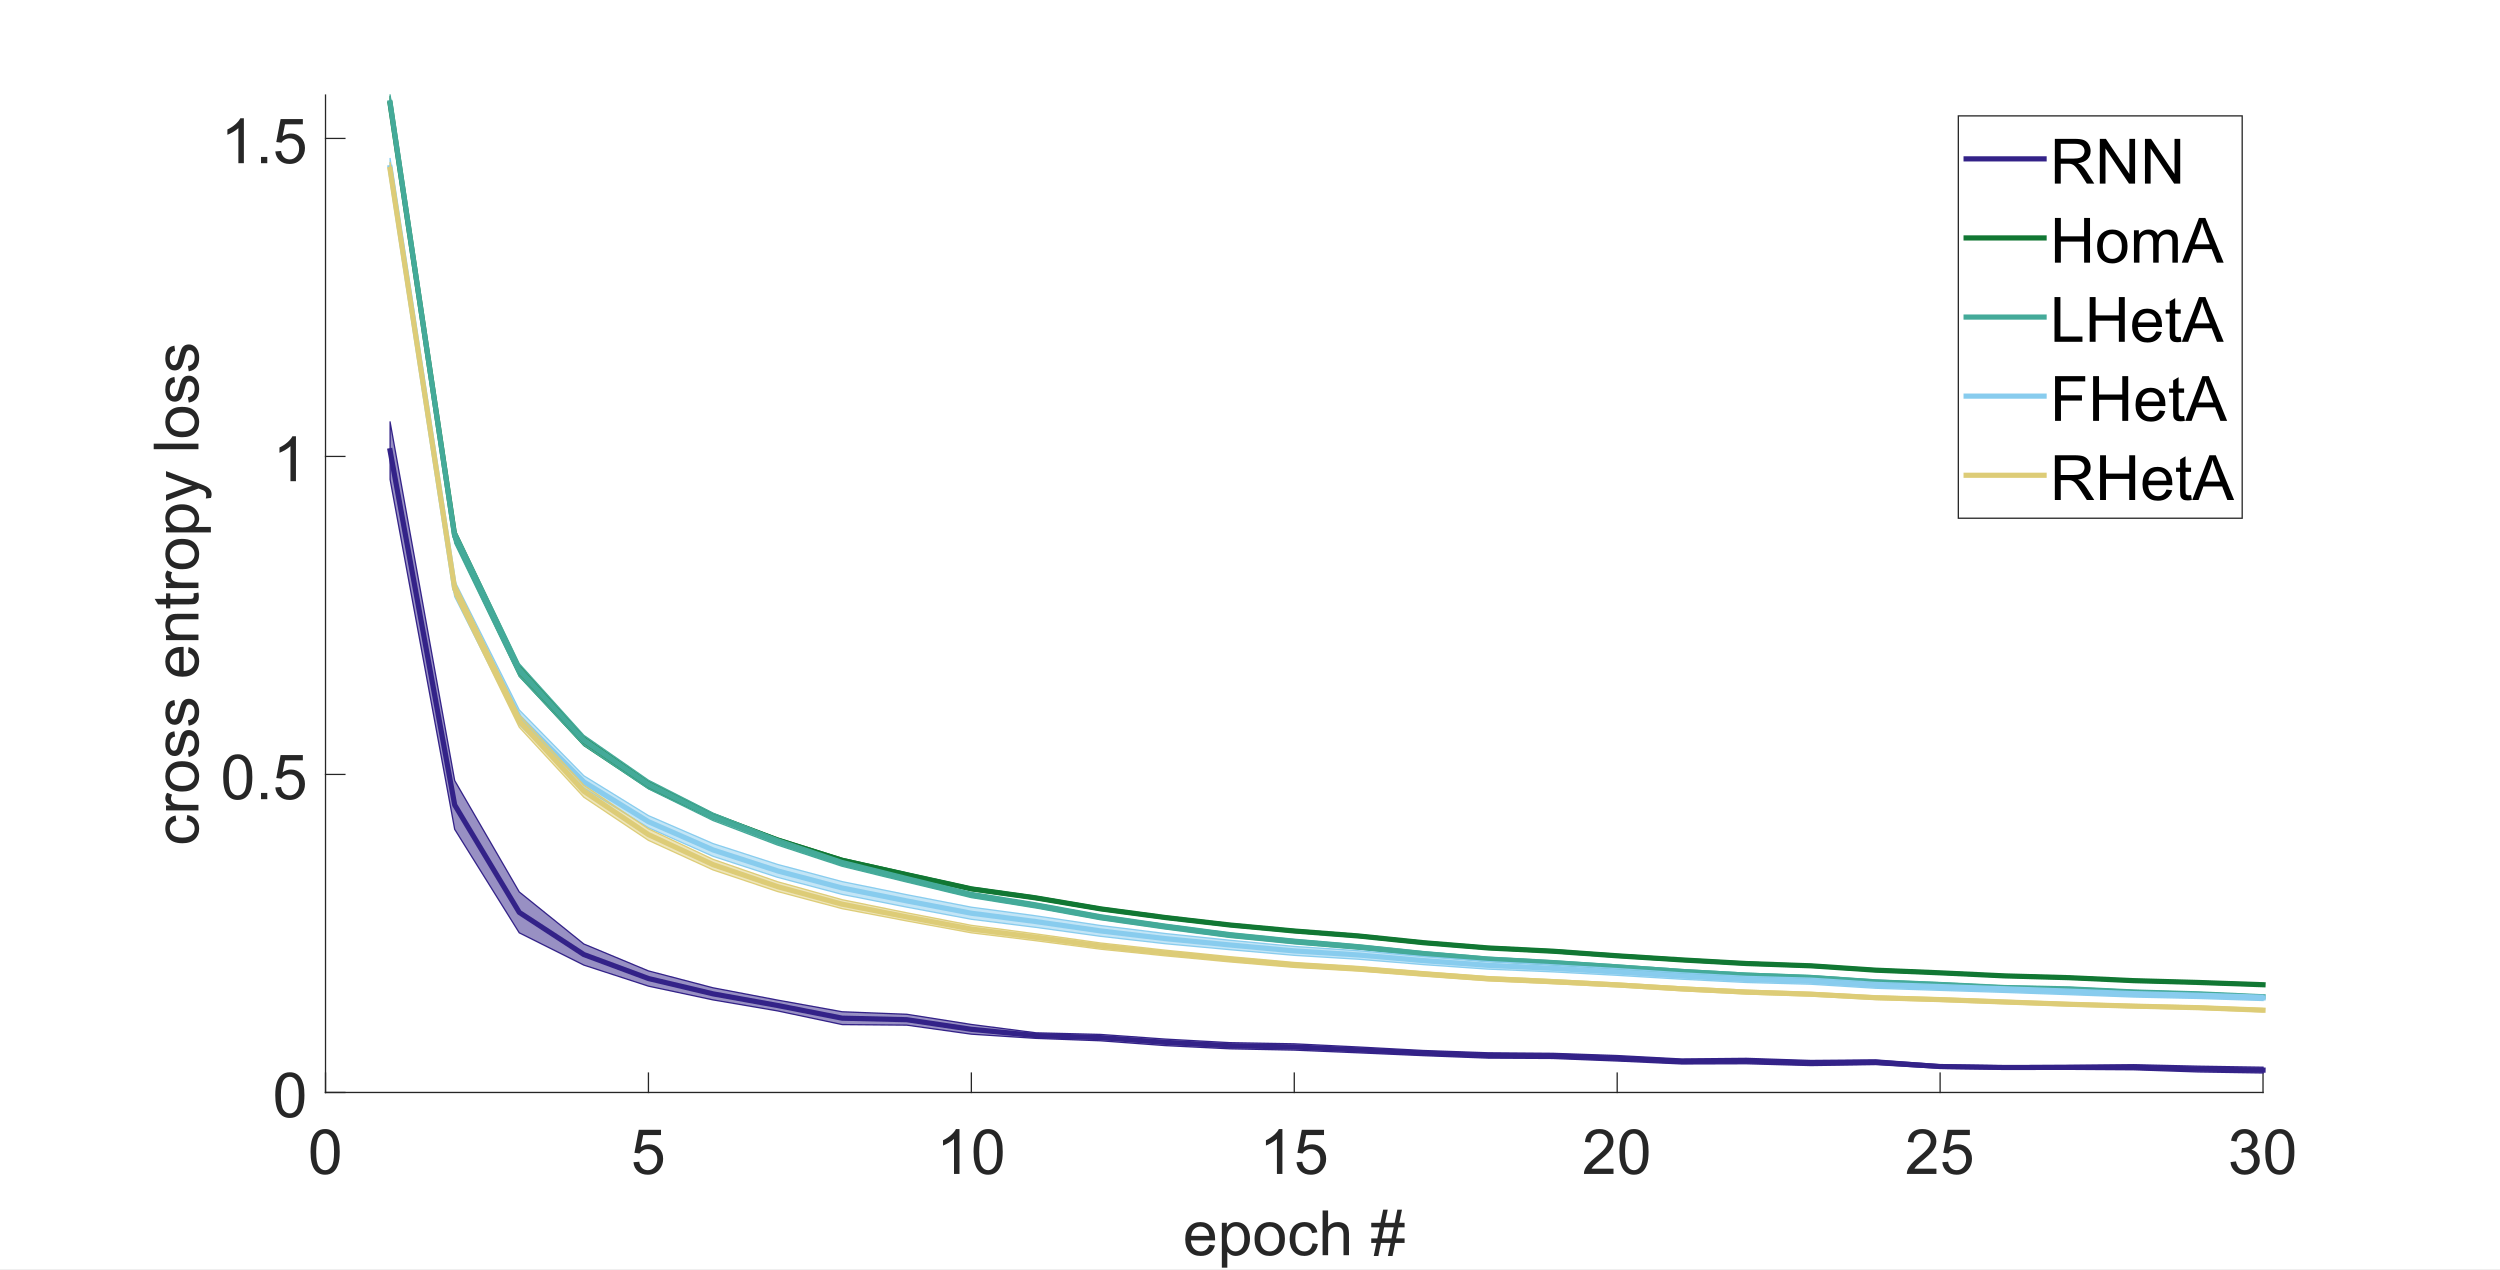 <?xml version="1.0"?>
<!DOCTYPE svg PUBLIC '-//W3C//DTD SVG 1.0//EN'
          'http://www.w3.org/TR/2001/REC-SVG-20010904/DTD/svg10.dtd'>
<svg xmlns:xlink="http://www.w3.org/1999/xlink" style="fill-opacity:1; color-rendering:auto; color-interpolation:auto; text-rendering:auto; stroke:black; stroke-linecap:square; stroke-miterlimit:10; shape-rendering:auto; stroke-opacity:1; fill:black; stroke-dasharray:none; font-weight:normal; stroke-width:1; font-family:'Dialog'; font-style:normal; stroke-linejoin:miter; font-size:12px; stroke-dashoffset:0; image-rendering:auto;" width="1920" height="975" xmlns="http://www.w3.org/2000/svg"
><rect width="100%" height="100%" fill="#808080" stroke="none"/><!--Generated by the Batik Graphics2D SVG Generator--><defs id="genericDefs"
  /><g
  ><defs id="defs1"
    ><clipPath clipPathUnits="userSpaceOnUse" id="clipPath1"
      ><path d="M0 0 L1920 0 L1920 975 L0 975 L0 0 Z"
      /></clipPath
    ></defs
    ><g style="fill:white; stroke:white;"
    ><rect x="0" y="0" width="1920" style="clip-path:url(#clipPath1); stroke:none;" height="975"
    /></g
    ><g style="fill:white; text-rendering:optimizeSpeed; color-rendering:optimizeSpeed; image-rendering:optimizeSpeed; shape-rendering:crispEdges; stroke:white; color-interpolation:sRGB;"
    ><rect x="0" width="1920" height="975" y="0" style="stroke:none;"
      /><path style="stroke:none;" d="M250 839 L1738 839 L1738 73 L250 73 Z"
    /></g
    ><g style="fill:rgb(38,38,38); text-rendering:geometricPrecision; color-rendering:optimizeQuality; image-rendering:optimizeQuality; stroke-linejoin:round; stroke:rgb(38,38,38); color-interpolation:linearRGB;"
    ><line y2="839" style="fill:none;" x1="250" x2="1738" y1="839"
      /><line y2="824.12" style="fill:none;" x1="250" x2="250" y1="839"
      /><line y2="824.12" style="fill:none;" x1="498" x2="498" y1="839"
      /><line y2="824.12" style="fill:none;" x1="746" x2="746" y1="839"
      /><line y2="824.12" style="fill:none;" x1="994" x2="994" y1="839"
      /><line y2="824.12" style="fill:none;" x1="1242" x2="1242" y1="839"
      /><line y2="824.12" style="fill:none;" x1="1490" x2="1490" y1="839"
      /><line y2="824.12" style="fill:none;" x1="1738" x2="1738" y1="839"
    /></g
    ><g transform="translate(250,852.6)" style="font-size:48px; fill:rgb(38,38,38); text-rendering:geometricPrecision; image-rendering:optimizeQuality; color-rendering:optimizeQuality; font-family:'SansSerif'; stroke:rgb(38,38,38); color-interpolation:linearRGB;"
    ><path style="stroke:none;" d="M-11.5 32.047 Q-11.5 25.953 -10.25 22.242 Q-9 18.531 -6.523 16.516 Q-4.047 14.5 -0.297 14.5 Q2.469 14.5 4.555 15.609 Q6.641 16.719 8 18.82 Q9.359 20.922 10.133 23.93 Q10.906 26.938 10.906 32.047 Q10.906 38.094 9.664 41.812 Q8.422 45.531 5.945 47.562 Q3.469 49.594 -0.297 49.594 Q-5.266 49.594 -8.109 46.016 Q-11.5 41.734 -11.5 32.047 ZM-7.172 32.047 Q-7.172 40.516 -5.188 43.312 Q-3.203 46.109 -0.297 46.109 Q2.609 46.109 4.586 43.297 Q6.562 40.484 6.562 32.047 Q6.562 23.562 4.586 20.773 Q2.609 17.984 -0.344 17.984 Q-3.25 17.984 -4.984 20.453 Q-7.172 23.594 -7.172 32.047 Z"
    /></g
    ><g transform="translate(498,852.6)" style="font-size:48px; fill:rgb(38,38,38); text-rendering:geometricPrecision; image-rendering:optimizeQuality; color-rendering:optimizeQuality; font-family:'SansSerif'; stroke:rgb(38,38,38); color-interpolation:linearRGB;"
    ><path style="stroke:none;" d="M-11.5 40 L-7.078 39.625 Q-6.578 42.859 -4.789 44.484 Q-3 46.109 -0.469 46.109 Q2.578 46.109 4.688 43.812 Q6.797 41.516 6.797 37.719 Q6.797 34.109 4.773 32.023 Q2.75 29.938 -0.531 29.938 Q-2.578 29.938 -4.219 30.867 Q-5.859 31.797 -6.797 33.266 L-10.75 32.75 L-7.422 15.109 L9.656 15.109 L9.656 19.141 L-4.047 19.141 L-5.906 28.375 Q-2.812 26.219 0.594 26.219 Q5.094 26.219 8.188 29.336 Q11.281 32.453 11.281 37.344 Q11.281 42.016 8.562 45.406 Q5.25 49.594 -0.469 49.594 Q-5.156 49.594 -8.117 46.961 Q-11.078 44.328 -11.5 40 Z"
    /></g
    ><g transform="translate(746,852.6)" style="font-size:48px; fill:rgb(38,38,38); text-rendering:geometricPrecision; image-rendering:optimizeQuality; color-rendering:optimizeQuality; font-family:'SansSerif'; stroke:rgb(38,38,38); color-interpolation:linearRGB;"
    ><path style="stroke:none;" d="M-9.109 49 L-13.328 49 L-13.328 22.109 Q-14.859 23.562 -17.328 25.016 Q-19.797 26.469 -21.766 27.203 L-21.766 23.125 Q-18.234 21.453 -15.586 19.086 Q-12.938 16.719 -11.828 14.5 L-9.109 14.5 L-9.109 49 ZM1.695 32.047 Q1.695 25.953 2.945 22.242 Q4.195 18.531 6.672 16.516 Q9.148 14.5 12.898 14.5 Q15.664 14.5 17.75 15.609 Q19.836 16.719 21.195 18.82 Q22.555 20.922 23.328 23.93 Q24.102 26.938 24.102 32.047 Q24.102 38.094 22.859 41.812 Q21.617 45.531 19.141 47.562 Q16.664 49.594 12.898 49.594 Q7.93 49.594 5.086 46.016 Q1.695 41.734 1.695 32.047 ZM6.023 32.047 Q6.023 40.516 8.008 43.312 Q9.992 46.109 12.898 46.109 Q15.805 46.109 17.781 43.297 Q19.758 40.484 19.758 32.047 Q19.758 23.562 17.781 20.773 Q15.805 17.984 12.852 17.984 Q9.945 17.984 8.211 20.453 Q6.023 23.594 6.023 32.047 Z"
    /></g
    ><g transform="translate(994,852.6)" style="font-size:48px; fill:rgb(38,38,38); text-rendering:geometricPrecision; image-rendering:optimizeQuality; color-rendering:optimizeQuality; font-family:'SansSerif'; stroke:rgb(38,38,38); color-interpolation:linearRGB;"
    ><path style="stroke:none;" d="M-9.109 49 L-13.328 49 L-13.328 22.109 Q-14.859 23.562 -17.328 25.016 Q-19.797 26.469 -21.766 27.203 L-21.766 23.125 Q-18.234 21.453 -15.586 19.086 Q-12.938 16.719 -11.828 14.5 L-9.109 14.5 L-9.109 49 ZM1.695 40 L6.117 39.625 Q6.617 42.859 8.406 44.484 Q10.195 46.109 12.727 46.109 Q15.773 46.109 17.883 43.812 Q19.992 41.516 19.992 37.719 Q19.992 34.109 17.969 32.023 Q15.945 29.938 12.664 29.938 Q10.617 29.938 8.977 30.867 Q7.336 31.797 6.398 33.266 L2.445 32.75 L5.773 15.109 L22.852 15.109 L22.852 19.141 L9.148 19.141 L7.289 28.375 Q10.383 26.219 13.789 26.219 Q18.289 26.219 21.383 29.336 Q24.477 32.453 24.477 37.344 Q24.477 42.016 21.758 45.406 Q18.445 49.594 12.727 49.594 Q8.039 49.594 5.078 46.961 Q2.117 44.328 1.695 40 Z"
    /></g
    ><g transform="translate(1242,852.6)" style="font-size:48px; fill:rgb(38,38,38); text-rendering:geometricPrecision; image-rendering:optimizeQuality; color-rendering:optimizeQuality; font-family:'SansSerif'; stroke:rgb(38,38,38); color-interpolation:linearRGB;"
    ><path style="stroke:none;" d="M-2.828 44.938 L-2.828 49 L-25.547 49 Q-25.594 47.469 -25.047 46.062 Q-24.188 43.75 -22.273 41.5 Q-20.359 39.25 -16.75 36.297 Q-11.156 31.703 -9.188 29.016 Q-7.219 26.328 -7.219 23.938 Q-7.219 21.438 -9.008 19.711 Q-10.797 17.984 -13.688 17.984 Q-16.734 17.984 -18.562 19.812 Q-20.391 21.641 -20.406 24.875 L-24.75 24.438 Q-24.297 19.578 -21.391 17.039 Q-18.484 14.5 -13.594 14.5 Q-8.641 14.5 -5.758 17.242 Q-2.875 19.984 -2.875 24.031 Q-2.875 26.094 -3.719 28.086 Q-4.562 30.078 -6.523 32.281 Q-8.484 34.484 -13.031 38.328 Q-16.828 41.516 -17.906 42.656 Q-18.984 43.797 -19.688 44.938 L-2.828 44.938 ZM1.695 32.047 Q1.695 25.953 2.945 22.242 Q4.195 18.531 6.672 16.516 Q9.148 14.5 12.898 14.5 Q15.664 14.5 17.75 15.609 Q19.836 16.719 21.195 18.82 Q22.555 20.922 23.328 23.93 Q24.102 26.938 24.102 32.047 Q24.102 38.094 22.859 41.812 Q21.617 45.531 19.141 47.562 Q16.664 49.594 12.898 49.594 Q7.93 49.594 5.086 46.016 Q1.695 41.734 1.695 32.047 ZM6.023 32.047 Q6.023 40.516 8.008 43.312 Q9.992 46.109 12.898 46.109 Q15.805 46.109 17.781 43.297 Q19.758 40.484 19.758 32.047 Q19.758 23.562 17.781 20.773 Q15.805 17.984 12.852 17.984 Q9.945 17.984 8.211 20.453 Q6.023 23.594 6.023 32.047 Z"
    /></g
    ><g transform="translate(1490,852.6)" style="font-size:48px; fill:rgb(38,38,38); text-rendering:geometricPrecision; image-rendering:optimizeQuality; color-rendering:optimizeQuality; font-family:'SansSerif'; stroke:rgb(38,38,38); color-interpolation:linearRGB;"
    ><path style="stroke:none;" d="M-2.828 44.938 L-2.828 49 L-25.547 49 Q-25.594 47.469 -25.047 46.062 Q-24.188 43.75 -22.273 41.5 Q-20.359 39.25 -16.75 36.297 Q-11.156 31.703 -9.188 29.016 Q-7.219 26.328 -7.219 23.938 Q-7.219 21.438 -9.008 19.711 Q-10.797 17.984 -13.688 17.984 Q-16.734 17.984 -18.562 19.812 Q-20.391 21.641 -20.406 24.875 L-24.75 24.438 Q-24.297 19.578 -21.391 17.039 Q-18.484 14.5 -13.594 14.5 Q-8.641 14.5 -5.758 17.242 Q-2.875 19.984 -2.875 24.031 Q-2.875 26.094 -3.719 28.086 Q-4.562 30.078 -6.523 32.281 Q-8.484 34.484 -13.031 38.328 Q-16.828 41.516 -17.906 42.656 Q-18.984 43.797 -19.688 44.938 L-2.828 44.938 ZM1.695 40 L6.117 39.625 Q6.617 42.859 8.406 44.484 Q10.195 46.109 12.727 46.109 Q15.773 46.109 17.883 43.812 Q19.992 41.516 19.992 37.719 Q19.992 34.109 17.969 32.023 Q15.945 29.938 12.664 29.938 Q10.617 29.938 8.977 30.867 Q7.336 31.797 6.398 33.266 L2.445 32.75 L5.773 15.109 L22.852 15.109 L22.852 19.141 L9.148 19.141 L7.289 28.375 Q10.383 26.219 13.789 26.219 Q18.289 26.219 21.383 29.336 Q24.477 32.453 24.477 37.344 Q24.477 42.016 21.758 45.406 Q18.445 49.594 12.727 49.594 Q8.039 49.594 5.078 46.961 Q2.117 44.328 1.695 40 Z"
    /></g
    ><g transform="translate(1738,852.6)" style="font-size:48px; fill:rgb(38,38,38); text-rendering:geometricPrecision; image-rendering:optimizeQuality; color-rendering:optimizeQuality; font-family:'SansSerif'; stroke:rgb(38,38,38); color-interpolation:linearRGB;"
    ><path style="stroke:none;" d="M-24.984 39.922 L-20.766 39.359 Q-20.031 42.953 -18.289 44.531 Q-16.547 46.109 -14.031 46.109 Q-11.062 46.109 -9.008 44.047 Q-6.953 41.984 -6.953 38.938 Q-6.953 36.031 -8.852 34.148 Q-10.75 32.266 -13.688 32.266 Q-14.875 32.266 -16.656 32.734 L-16.188 29.031 Q-15.766 29.078 -15.516 29.078 Q-12.812 29.078 -10.656 27.672 Q-8.5 26.266 -8.5 23.328 Q-8.5 21.016 -10.07 19.492 Q-11.641 17.969 -14.125 17.969 Q-16.594 17.969 -18.234 19.516 Q-19.875 21.062 -20.344 24.156 L-24.562 23.406 Q-23.781 19.156 -21.039 16.828 Q-18.297 14.5 -14.219 14.5 Q-11.406 14.5 -9.039 15.703 Q-6.672 16.906 -5.422 18.992 Q-4.172 21.078 -4.172 23.422 Q-4.172 25.656 -5.367 27.484 Q-6.562 29.312 -8.906 30.391 Q-5.859 31.094 -4.172 33.305 Q-2.484 35.516 -2.484 38.844 Q-2.484 43.344 -5.766 46.477 Q-9.047 49.609 -14.062 49.609 Q-18.578 49.609 -21.57 46.914 Q-24.562 44.219 -24.984 39.922 ZM1.695 32.047 Q1.695 25.953 2.945 22.242 Q4.195 18.531 6.672 16.516 Q9.148 14.5 12.898 14.5 Q15.664 14.5 17.75 15.609 Q19.836 16.719 21.195 18.82 Q22.555 20.922 23.328 23.93 Q24.102 26.938 24.102 32.047 Q24.102 38.094 22.859 41.812 Q21.617 45.531 19.141 47.562 Q16.664 49.594 12.898 49.594 Q7.93 49.594 5.086 46.016 Q1.695 41.734 1.695 32.047 ZM6.023 32.047 Q6.023 40.516 8.008 43.312 Q9.992 46.109 12.898 46.109 Q15.805 46.109 17.781 43.297 Q19.758 40.484 19.758 32.047 Q19.758 23.562 17.781 20.773 Q15.805 17.984 12.852 17.984 Q9.945 17.984 8.211 20.453 Q6.023 23.594 6.023 32.047 Z"
    /></g
    ><g transform="translate(994.001,915)" style="font-size:48px; fill:rgb(38,38,38); text-rendering:geometricPrecision; image-rendering:optimizeQuality; color-rendering:optimizeQuality; font-family:'SansSerif'; stroke:rgb(38,38,38); color-interpolation:linearRGB;"
    ><path style="stroke:none;" d="M-65.297 40.984 L-60.938 41.516 Q-61.969 45.344 -64.758 47.453 Q-67.547 49.562 -71.875 49.562 Q-77.344 49.562 -80.539 46.195 Q-83.734 42.828 -83.734 36.766 Q-83.734 30.484 -80.5 27.016 Q-77.266 23.547 -72.109 23.547 Q-67.125 23.547 -63.961 26.945 Q-60.797 30.344 -60.797 36.5 Q-60.797 36.875 -60.812 37.625 L-79.375 37.625 Q-79.141 41.734 -77.055 43.914 Q-74.969 46.094 -71.859 46.094 Q-69.531 46.094 -67.891 44.875 Q-66.25 43.656 -65.297 40.984 ZM-79.141 34.156 L-65.25 34.156 Q-65.531 31.016 -66.844 29.453 Q-68.859 27.016 -72.062 27.016 Q-74.969 27.016 -76.953 28.961 Q-78.938 30.906 -79.141 34.156 ZM-55.633 58.547 L-55.633 24.109 L-51.789 24.109 L-51.789 27.344 Q-50.43 25.438 -48.719 24.492 Q-47.008 23.547 -44.57 23.547 Q-41.383 23.547 -38.945 25.188 Q-36.508 26.828 -35.266 29.812 Q-34.023 32.797 -34.023 36.359 Q-34.023 40.188 -35.398 43.242 Q-36.773 46.297 -39.383 47.93 Q-41.992 49.562 -44.883 49.562 Q-46.992 49.562 -48.664 48.672 Q-50.336 47.781 -51.414 46.422 L-51.414 58.547 L-55.633 58.547 ZM-51.82 36.688 Q-51.82 41.5 -49.875 43.797 Q-47.93 46.094 -45.164 46.094 Q-42.352 46.094 -40.344 43.711 Q-38.336 41.328 -38.336 36.344 Q-38.336 31.578 -40.297 29.211 Q-42.258 26.844 -44.977 26.844 Q-47.664 26.844 -49.742 29.367 Q-51.82 31.891 -51.82 36.688 ZM-30.516 36.547 Q-30.516 29.641 -26.672 26.312 Q-23.453 23.547 -18.844 23.547 Q-13.703 23.547 -10.445 26.906 Q-7.188 30.266 -7.188 36.203 Q-7.188 41 -8.633 43.758 Q-10.078 46.516 -12.828 48.039 Q-15.578 49.562 -18.844 49.562 Q-24.062 49.562 -27.289 46.211 Q-30.516 42.859 -30.516 36.547 ZM-26.172 36.547 Q-26.172 41.328 -24.086 43.711 Q-22 46.094 -18.844 46.094 Q-15.703 46.094 -13.617 43.703 Q-11.531 41.312 -11.531 36.406 Q-11.531 31.797 -13.625 29.414 Q-15.719 27.031 -18.844 27.031 Q-22 27.031 -24.086 29.398 Q-26.172 31.766 -26.172 36.547 ZM13.992 39.875 L18.148 40.422 Q17.461 44.703 14.664 47.133 Q11.867 49.562 7.789 49.562 Q2.68 49.562 -0.43 46.219 Q-3.539 42.875 -3.539 36.641 Q-3.539 32.609 -2.203 29.586 Q-0.867 26.562 1.867 25.055 Q4.602 23.547 7.805 23.547 Q11.867 23.547 14.445 25.594 Q17.023 27.641 17.742 31.422 L13.648 32.047 Q13.055 29.547 11.57 28.281 Q10.086 27.016 7.977 27.016 Q4.789 27.016 2.797 29.297 Q0.805 31.578 0.805 36.531 Q0.805 41.547 2.727 43.82 Q4.648 46.094 7.742 46.094 Q10.227 46.094 11.891 44.57 Q13.555 43.047 13.992 39.875 ZM21.758 49 L21.758 14.641 L25.977 14.641 L25.977 26.969 Q28.93 23.547 33.43 23.547 Q36.195 23.547 38.234 24.633 Q40.273 25.719 41.148 27.641 Q42.023 29.562 42.023 33.219 L42.023 49 L37.805 49 L37.805 33.219 Q37.805 30.062 36.438 28.617 Q35.07 27.172 32.555 27.172 Q30.68 27.172 29.031 28.148 Q27.383 29.125 26.68 30.789 Q25.977 32.453 25.977 35.375 L25.977 49 L21.758 49 ZM61.039 49.594 L63.07 39.594 L59.117 39.594 L59.117 36.109 L63.773 36.109 L65.508 27.594 L59.117 27.594 L59.117 24.109 L66.211 24.109 L68.258 14.047 L71.773 14.047 L69.727 24.109 L77.117 24.109 L79.148 14.047 L82.695 14.047 L80.648 24.109 L84.711 24.109 L84.711 27.594 L79.945 27.594 L78.195 36.109 L84.711 36.109 L84.711 39.594 L77.492 39.594 L75.445 49.594 L71.93 49.594 L73.945 39.594 L66.586 39.594 L64.555 49.594 L61.039 49.594 ZM67.289 36.109 L74.648 36.109 L76.414 27.594 L69.023 27.594 L67.289 36.109 Z"
    /></g
    ><g style="fill:rgb(38,38,38); text-rendering:geometricPrecision; color-rendering:optimizeQuality; image-rendering:optimizeQuality; stroke-linejoin:round; stroke:rgb(38,38,38); color-interpolation:linearRGB;"
    ><line y2="73" style="fill:none;" x1="250" x2="250" y1="839"
      /><line y2="839" style="fill:none;" x1="250" x2="264.88" y1="839"
      /><line y2="594.774" style="fill:none;" x1="250" x2="264.88" y1="594.774"
      /><line y2="350.549" style="fill:none;" x1="250" x2="264.88" y1="350.549"
      /><line y2="106.323" style="fill:none;" x1="250" x2="264.88" y1="106.323"
    /></g
    ><g transform="translate(236.4,839)" style="font-size:48px; fill:rgb(38,38,38); text-rendering:geometricPrecision; image-rendering:optimizeQuality; color-rendering:optimizeQuality; font-family:'SansSerif'; stroke:rgb(38,38,38); color-interpolation:linearRGB;"
    ><path style="stroke:none;" d="M-25 2.047 Q-25 -4.047 -23.75 -7.758 Q-22.5 -11.469 -20.023 -13.484 Q-17.547 -15.5 -13.797 -15.5 Q-11.031 -15.5 -8.945 -14.391 Q-6.859 -13.281 -5.5 -11.18 Q-4.141 -9.078 -3.367 -6.07 Q-2.594 -3.062 -2.594 2.047 Q-2.594 8.094 -3.836 11.812 Q-5.078 15.531 -7.555 17.562 Q-10.031 19.594 -13.797 19.594 Q-18.766 19.594 -21.609 16.016 Q-25 11.734 -25 2.047 ZM-20.672 2.047 Q-20.672 10.516 -18.688 13.312 Q-16.703 16.109 -13.797 16.109 Q-10.891 16.109 -8.914 13.297 Q-6.938 10.484 -6.938 2.047 Q-6.938 -6.438 -8.914 -9.227 Q-10.891 -12.016 -13.844 -12.016 Q-16.75 -12.016 -18.484 -9.547 Q-20.672 -6.406 -20.672 2.047 Z"
    /></g
    ><g transform="translate(236.4,594.774)" style="font-size:48px; fill:rgb(38,38,38); text-rendering:geometricPrecision; image-rendering:optimizeQuality; color-rendering:optimizeQuality; font-family:'SansSerif'; stroke:rgb(38,38,38); color-interpolation:linearRGB;"
    ><path style="stroke:none;" d="M-65 2.047 Q-65 -4.047 -63.75 -7.758 Q-62.5 -11.469 -60.023 -13.484 Q-57.547 -15.5 -53.797 -15.5 Q-51.031 -15.5 -48.945 -14.391 Q-46.859 -13.281 -45.5 -11.18 Q-44.141 -9.078 -43.367 -6.07 Q-42.594 -3.062 -42.594 2.047 Q-42.594 8.094 -43.836 11.812 Q-45.078 15.531 -47.555 17.562 Q-50.031 19.594 -53.797 19.594 Q-58.766 19.594 -61.609 16.016 Q-65 11.734 -65 2.047 ZM-60.672 2.047 Q-60.672 10.516 -58.688 13.312 Q-56.703 16.109 -53.797 16.109 Q-50.891 16.109 -48.914 13.297 Q-46.938 10.484 -46.938 2.047 Q-46.938 -6.438 -48.914 -9.227 Q-50.891 -12.016 -53.844 -12.016 Q-56.75 -12.016 -58.484 -9.547 Q-60.672 -6.406 -60.672 2.047 ZM-35.945 19 L-35.945 14.188 L-31.133 14.188 L-31.133 19 L-35.945 19 ZM-24.969 10 L-20.547 9.625 Q-20.047 12.859 -18.258 14.484 Q-16.469 16.109 -13.938 16.109 Q-10.891 16.109 -8.781 13.812 Q-6.672 11.516 -6.672 7.719 Q-6.672 4.109 -8.695 2.023 Q-10.719 -0.062 -14 -0.062 Q-16.047 -0.062 -17.688 0.867 Q-19.328 1.797 -20.266 3.266 L-24.219 2.75 L-20.891 -14.891 L-3.812 -14.891 L-3.812 -10.859 L-17.516 -10.859 L-19.375 -1.625 Q-16.281 -3.781 -12.875 -3.781 Q-8.375 -3.781 -5.281 -0.664 Q-2.188 2.453 -2.188 7.344 Q-2.188 12.016 -4.906 15.406 Q-8.219 19.594 -13.938 19.594 Q-18.625 19.594 -21.586 16.961 Q-24.547 14.328 -24.969 10 Z"
    /></g
    ><g transform="translate(236.4,350.549)" style="font-size:48px; fill:rgb(38,38,38); text-rendering:geometricPrecision; image-rendering:optimizeQuality; color-rendering:optimizeQuality; font-family:'SansSerif'; stroke:rgb(38,38,38); color-interpolation:linearRGB;"
    ><path style="stroke:none;" d="M-9.109 19 L-13.328 19 L-13.328 -7.891 Q-14.859 -6.438 -17.328 -4.984 Q-19.797 -3.531 -21.766 -2.797 L-21.766 -6.875 Q-18.234 -8.547 -15.586 -10.914 Q-12.938 -13.281 -11.828 -15.5 L-9.109 -15.5 L-9.109 19 Z"
    /></g
    ><g transform="translate(236.4,106.323)" style="font-size:48px; fill:rgb(38,38,38); text-rendering:geometricPrecision; image-rendering:optimizeQuality; color-rendering:optimizeQuality; font-family:'SansSerif'; stroke:rgb(38,38,38); color-interpolation:linearRGB;"
    ><path style="stroke:none;" d="M-49.109 19 L-53.328 19 L-53.328 -7.891 Q-54.859 -6.438 -57.328 -4.984 Q-59.797 -3.531 -61.766 -2.797 L-61.766 -6.875 Q-58.234 -8.547 -55.586 -10.914 Q-52.938 -13.281 -51.828 -15.5 L-49.109 -15.5 L-49.109 19 ZM-35.945 19 L-35.945 14.188 L-31.133 14.188 L-31.133 19 L-35.945 19 ZM-24.969 10 L-20.547 9.625 Q-20.047 12.859 -18.258 14.484 Q-16.469 16.109 -13.938 16.109 Q-10.891 16.109 -8.781 13.812 Q-6.672 11.516 -6.672 7.719 Q-6.672 4.109 -8.695 2.023 Q-10.719 -0.062 -14 -0.062 Q-16.047 -0.062 -17.688 0.867 Q-19.328 1.797 -20.266 3.266 L-24.219 2.75 L-20.891 -14.891 L-3.812 -14.891 L-3.812 -10.859 L-17.516 -10.859 L-19.375 -1.625 Q-16.281 -3.781 -12.875 -3.781 Q-8.375 -3.781 -5.281 -0.664 Q-2.188 2.453 -2.188 7.344 Q-2.188 12.016 -4.906 15.406 Q-8.219 19.594 -13.938 19.594 Q-18.625 19.594 -21.586 16.961 Q-24.547 14.328 -24.969 10 Z"
    /></g
    ><g transform="translate(163.4,456) rotate(-90)" style="font-size:48px; fill:rgb(38,38,38); text-rendering:geometricPrecision; image-rendering:optimizeQuality; color-rendering:optimizeQuality; font-family:'SansSerif'; stroke:rgb(38,38,38); color-interpolation:linearRGB;"
    ><path style="stroke:none;" d="M-174.094 -20.125 L-169.938 -19.578 Q-170.625 -15.297 -173.422 -12.867 Q-176.219 -10.438 -180.297 -10.438 Q-185.406 -10.438 -188.516 -13.781 Q-191.625 -17.125 -191.625 -23.359 Q-191.625 -27.391 -190.289 -30.414 Q-188.953 -33.438 -186.219 -34.945 Q-183.484 -36.453 -180.281 -36.453 Q-176.219 -36.453 -173.641 -34.406 Q-171.062 -32.359 -170.344 -28.578 L-174.438 -27.953 Q-175.031 -30.453 -176.516 -31.719 Q-178 -32.984 -180.109 -32.984 Q-183.297 -32.984 -185.289 -30.703 Q-187.281 -28.422 -187.281 -23.469 Q-187.281 -18.453 -185.359 -16.18 Q-183.438 -13.906 -180.344 -13.906 Q-177.859 -13.906 -176.195 -15.43 Q-174.531 -16.953 -174.094 -20.125 ZM-166.375 -11 L-166.375 -35.891 L-162.578 -35.891 L-162.578 -32.125 Q-161.125 -34.766 -159.898 -35.609 Q-158.672 -36.453 -157.188 -36.453 Q-155.062 -36.453 -152.859 -35.094 L-154.312 -31.188 Q-155.859 -32.094 -157.406 -32.094 Q-158.781 -32.094 -159.883 -31.266 Q-160.984 -30.438 -161.453 -28.953 Q-162.156 -26.703 -162.156 -24.031 L-162.156 -11 L-166.375 -11 ZM-151.922 -23.453 Q-151.922 -30.359 -148.078 -33.688 Q-144.859 -36.453 -140.25 -36.453 Q-135.109 -36.453 -131.852 -33.094 Q-128.594 -29.734 -128.594 -23.797 Q-128.594 -19 -130.039 -16.242 Q-131.484 -13.484 -134.234 -11.961 Q-136.984 -10.438 -140.25 -10.438 Q-145.469 -10.438 -148.695 -13.789 Q-151.922 -17.141 -151.922 -23.453 ZM-147.578 -23.453 Q-147.578 -18.672 -145.492 -16.289 Q-143.406 -13.906 -140.25 -13.906 Q-137.109 -13.906 -135.023 -16.297 Q-132.938 -18.688 -132.938 -23.594 Q-132.938 -28.203 -135.031 -30.586 Q-137.125 -32.969 -140.25 -32.969 Q-143.406 -32.969 -145.492 -30.602 Q-147.578 -28.234 -147.578 -23.453 ZM-125.336 -18.438 L-121.164 -19.094 Q-120.82 -16.578 -119.211 -15.242 Q-117.602 -13.906 -114.727 -13.906 Q-111.82 -13.906 -110.414 -15.094 Q-109.008 -16.281 -109.008 -17.875 Q-109.008 -19.297 -110.242 -20.125 Q-111.117 -20.688 -114.555 -21.547 Q-119.195 -22.719 -120.992 -23.578 Q-122.789 -24.438 -123.711 -25.945 Q-124.633 -27.453 -124.633 -29.281 Q-124.633 -30.953 -123.875 -32.367 Q-123.117 -33.781 -121.805 -34.719 Q-120.82 -35.453 -119.117 -35.953 Q-117.414 -36.453 -115.477 -36.453 Q-112.539 -36.453 -110.328 -35.609 Q-108.117 -34.766 -107.062 -33.328 Q-106.008 -31.891 -105.602 -29.469 L-109.727 -28.906 Q-110.008 -30.828 -111.359 -31.906 Q-112.711 -32.984 -115.164 -32.984 Q-118.07 -32.984 -119.312 -32.023 Q-120.555 -31.062 -120.555 -29.781 Q-120.555 -28.953 -120.039 -28.297 Q-119.523 -27.625 -118.43 -27.172 Q-117.789 -26.938 -114.695 -26.094 Q-110.227 -24.906 -108.453 -24.141 Q-106.68 -23.375 -105.672 -21.922 Q-104.664 -20.469 -104.664 -18.312 Q-104.664 -16.203 -105.898 -14.344 Q-107.133 -12.484 -109.453 -11.461 Q-111.773 -10.438 -114.695 -10.438 Q-119.555 -10.438 -122.094 -12.453 Q-124.633 -14.469 -125.336 -18.438 ZM-101.336 -18.438 L-97.164 -19.094 Q-96.82 -16.578 -95.211 -15.242 Q-93.602 -13.906 -90.727 -13.906 Q-87.82 -13.906 -86.414 -15.094 Q-85.008 -16.281 -85.008 -17.875 Q-85.008 -19.297 -86.242 -20.125 Q-87.117 -20.688 -90.555 -21.547 Q-95.195 -22.719 -96.992 -23.578 Q-98.789 -24.438 -99.711 -25.945 Q-100.633 -27.453 -100.633 -29.281 Q-100.633 -30.953 -99.875 -32.367 Q-99.117 -33.781 -97.805 -34.719 Q-96.82 -35.453 -95.117 -35.953 Q-93.414 -36.453 -91.477 -36.453 Q-88.539 -36.453 -86.328 -35.609 Q-84.117 -34.766 -83.062 -33.328 Q-82.008 -31.891 -81.602 -29.469 L-85.727 -28.906 Q-86.008 -30.828 -87.359 -31.906 Q-88.711 -32.984 -91.164 -32.984 Q-94.07 -32.984 -95.312 -32.023 Q-96.555 -31.062 -96.555 -29.781 Q-96.555 -28.953 -96.039 -28.297 Q-95.523 -27.625 -94.43 -27.172 Q-93.789 -26.938 -90.695 -26.094 Q-86.227 -24.906 -84.453 -24.141 Q-82.68 -23.375 -81.672 -21.922 Q-80.664 -20.469 -80.664 -18.312 Q-80.664 -16.203 -81.898 -14.344 Q-83.133 -12.484 -85.453 -11.461 Q-87.773 -10.438 -90.695 -10.438 Q-95.555 -10.438 -98.094 -12.453 Q-100.633 -14.469 -101.336 -18.438 ZM-45.281 -19.016 L-40.922 -18.484 Q-41.953 -14.656 -44.742 -12.547 Q-47.531 -10.438 -51.859 -10.438 Q-57.328 -10.438 -60.523 -13.805 Q-63.719 -17.172 -63.719 -23.234 Q-63.719 -29.516 -60.484 -32.984 Q-57.25 -36.453 -52.094 -36.453 Q-47.109 -36.453 -43.945 -33.055 Q-40.781 -29.656 -40.781 -23.5 Q-40.781 -23.125 -40.797 -22.375 L-59.359 -22.375 Q-59.125 -18.266 -57.039 -16.086 Q-54.953 -13.906 -51.844 -13.906 Q-49.516 -13.906 -47.875 -15.125 Q-46.234 -16.344 -45.281 -19.016 ZM-59.125 -25.844 L-45.234 -25.844 Q-45.516 -28.984 -46.828 -30.547 Q-48.844 -32.984 -52.047 -32.984 Q-54.953 -32.984 -56.938 -31.039 Q-58.922 -29.094 -59.125 -25.844 ZM-35.617 -11 L-35.617 -35.891 L-31.82 -35.891 L-31.82 -32.359 Q-29.086 -36.453 -23.898 -36.453 Q-21.648 -36.453 -19.766 -35.648 Q-17.883 -34.844 -16.945 -33.531 Q-16.008 -32.219 -15.633 -30.406 Q-15.398 -29.234 -15.398 -26.312 L-15.398 -11 L-19.617 -11 L-19.617 -26.141 Q-19.617 -28.719 -20.109 -30 Q-20.602 -31.281 -21.852 -32.039 Q-23.102 -32.797 -24.789 -32.797 Q-27.492 -32.797 -29.445 -31.086 Q-31.398 -29.375 -31.398 -24.594 L-31.398 -11 L-35.617 -11 ZM0.281 -14.781 L0.891 -11.047 Q-0.891 -10.672 -2.297 -10.672 Q-4.594 -10.672 -5.859 -11.398 Q-7.125 -12.125 -7.641 -13.312 Q-8.156 -14.5 -8.156 -18.297 L-8.156 -32.609 L-11.25 -32.609 L-11.25 -35.891 L-8.156 -35.891 L-8.156 -42.062 L-3.953 -44.594 L-3.953 -35.891 L0.281 -35.891 L0.281 -32.609 L-3.953 -32.609 L-3.953 -18.062 Q-3.953 -16.25 -3.734 -15.734 Q-3.516 -15.219 -3.008 -14.914 Q-2.5 -14.609 -1.562 -14.609 Q-0.859 -14.609 0.281 -14.781 ZM4.367 -11 L4.367 -35.891 L8.164 -35.891 L8.164 -32.125 Q9.617 -34.766 10.844 -35.609 Q12.07 -36.453 13.555 -36.453 Q15.68 -36.453 17.883 -35.094 L16.43 -31.188 Q14.883 -32.094 13.336 -32.094 Q11.961 -32.094 10.859 -31.266 Q9.758 -30.438 9.289 -28.953 Q8.586 -26.703 8.586 -24.031 L8.586 -11 L4.367 -11 ZM18.82 -23.453 Q18.82 -30.359 22.664 -33.688 Q25.883 -36.453 30.492 -36.453 Q35.633 -36.453 38.891 -33.094 Q42.148 -29.734 42.148 -23.797 Q42.148 -19 40.703 -16.242 Q39.258 -13.484 36.508 -11.961 Q33.758 -10.438 30.492 -10.438 Q25.273 -10.438 22.047 -13.789 Q18.82 -17.141 18.82 -23.453 ZM23.164 -23.453 Q23.164 -18.672 25.25 -16.289 Q27.336 -13.906 30.492 -13.906 Q33.633 -13.906 35.719 -16.297 Q37.805 -18.688 37.805 -23.594 Q37.805 -28.203 35.711 -30.586 Q33.617 -32.969 30.492 -32.969 Q27.336 -32.969 25.25 -30.602 Q23.164 -28.234 23.164 -23.453 ZM47.094 -1.453 L47.094 -35.891 L50.938 -35.891 L50.938 -32.656 Q52.297 -34.562 54.008 -35.508 Q55.719 -36.453 58.156 -36.453 Q61.344 -36.453 63.781 -34.812 Q66.219 -33.172 67.461 -30.188 Q68.703 -27.203 68.703 -23.641 Q68.703 -19.812 67.328 -16.758 Q65.953 -13.703 63.344 -12.07 Q60.734 -10.438 57.844 -10.438 Q55.734 -10.438 54.062 -11.328 Q52.391 -12.219 51.312 -13.578 L51.312 -1.453 L47.094 -1.453 ZM50.906 -23.312 Q50.906 -18.5 52.852 -16.203 Q54.797 -13.906 57.562 -13.906 Q60.375 -13.906 62.383 -16.289 Q64.391 -18.672 64.391 -23.656 Q64.391 -28.422 62.43 -30.789 Q60.469 -33.156 57.75 -33.156 Q55.062 -33.156 52.984 -30.633 Q50.906 -28.109 50.906 -23.312 ZM73.602 -1.406 L73.133 -5.375 Q74.508 -5 75.539 -5 Q76.945 -5 77.789 -5.469 Q78.633 -5.938 79.18 -6.781 Q79.57 -7.406 80.461 -9.922 Q80.586 -10.266 80.836 -10.953 L71.398 -35.891 L75.945 -35.891 L81.117 -21.484 Q82.133 -18.734 82.93 -15.719 Q83.648 -18.625 84.664 -21.391 L89.977 -35.891 L94.195 -35.891 L84.727 -10.578 Q83.211 -6.469 82.367 -4.922 Q81.242 -2.844 79.789 -1.867 Q78.336 -0.891 76.32 -0.891 Q75.102 -0.891 73.602 -1.406 ZM111.031 -11 L111.031 -45.359 L115.25 -45.359 L115.25 -11 L111.031 -11 ZM120.211 -23.453 Q120.211 -30.359 124.055 -33.688 Q127.273 -36.453 131.883 -36.453 Q137.023 -36.453 140.281 -33.094 Q143.539 -29.734 143.539 -23.797 Q143.539 -19 142.094 -16.242 Q140.648 -13.484 137.898 -11.961 Q135.148 -10.438 131.883 -10.438 Q126.664 -10.438 123.438 -13.789 Q120.211 -17.141 120.211 -23.453 ZM124.555 -23.453 Q124.555 -18.672 126.641 -16.289 Q128.727 -13.906 131.883 -13.906 Q135.023 -13.906 137.109 -16.297 Q139.195 -18.688 139.195 -23.594 Q139.195 -28.203 137.102 -30.586 Q135.008 -32.969 131.883 -32.969 Q128.727 -32.969 126.641 -30.602 Q124.555 -28.234 124.555 -23.453 ZM146.797 -18.438 L150.969 -19.094 Q151.312 -16.578 152.922 -15.242 Q154.531 -13.906 157.406 -13.906 Q160.312 -13.906 161.719 -15.094 Q163.125 -16.281 163.125 -17.875 Q163.125 -19.297 161.891 -20.125 Q161.016 -20.688 157.578 -21.547 Q152.938 -22.719 151.141 -23.578 Q149.344 -24.438 148.422 -25.945 Q147.5 -27.453 147.5 -29.281 Q147.5 -30.953 148.258 -32.367 Q149.016 -33.781 150.328 -34.719 Q151.312 -35.453 153.016 -35.953 Q154.719 -36.453 156.656 -36.453 Q159.594 -36.453 161.805 -35.609 Q164.016 -34.766 165.07 -33.328 Q166.125 -31.891 166.531 -29.469 L162.406 -28.906 Q162.125 -30.828 160.773 -31.906 Q159.422 -32.984 156.969 -32.984 Q154.062 -32.984 152.82 -32.023 Q151.578 -31.062 151.578 -29.781 Q151.578 -28.953 152.094 -28.297 Q152.609 -27.625 153.703 -27.172 Q154.344 -26.938 157.438 -26.094 Q161.906 -24.906 163.68 -24.141 Q165.453 -23.375 166.461 -21.922 Q167.469 -20.469 167.469 -18.312 Q167.469 -16.203 166.234 -14.344 Q165 -12.484 162.68 -11.461 Q160.359 -10.438 157.438 -10.438 Q152.578 -10.438 150.039 -12.453 Q147.5 -14.469 146.797 -18.438 ZM170.797 -18.438 L174.969 -19.094 Q175.312 -16.578 176.922 -15.242 Q178.531 -13.906 181.406 -13.906 Q184.312 -13.906 185.719 -15.094 Q187.125 -16.281 187.125 -17.875 Q187.125 -19.297 185.891 -20.125 Q185.016 -20.688 181.578 -21.547 Q176.938 -22.719 175.141 -23.578 Q173.344 -24.438 172.422 -25.945 Q171.5 -27.453 171.5 -29.281 Q171.5 -30.953 172.258 -32.367 Q173.016 -33.781 174.328 -34.719 Q175.312 -35.453 177.016 -35.953 Q178.719 -36.453 180.656 -36.453 Q183.594 -36.453 185.805 -35.609 Q188.016 -34.766 189.07 -33.328 Q190.125 -31.891 190.531 -29.469 L186.406 -28.906 Q186.125 -30.828 184.773 -31.906 Q183.422 -32.984 180.969 -32.984 Q178.062 -32.984 176.82 -32.023 Q175.578 -31.062 175.578 -29.781 Q175.578 -28.953 176.094 -28.297 Q176.609 -27.625 177.703 -27.172 Q178.344 -26.938 181.438 -26.094 Q185.906 -24.906 187.68 -24.141 Q189.453 -23.375 190.461 -21.922 Q191.469 -20.469 191.469 -18.312 Q191.469 -16.203 190.234 -14.344 Q189 -12.484 186.68 -11.461 Q184.359 -10.438 181.438 -10.438 Q176.578 -10.438 174.039 -12.453 Q171.5 -14.469 170.797 -18.438 Z"
    /></g
    ><g style="fill-opacity:0.502; fill:rgb(51,34,136); text-rendering:optimizeSpeed; image-rendering:optimizeSpeed; color-rendering:optimizeSpeed; shape-rendering:crispEdges; stroke:rgb(51,34,136); color-interpolation:sRGB; stroke-opacity:0.502;"
    ><path style="stroke:none;" d="M498 745.653 L448.4 725.003 L398.8 685.036 L349.2 599.481 L299.6 324.132 L299.6 368.236 L349.2 636.899 L398.8 716.401 L448.4 741.202 L498 757.356 L547.6 767.925 L597.2 776.375 L646.8 786.875 L696.4 787.311 L746 794.246 L795.6 797.462 L845.2 799.321 L894.8 803.021 L944.4 805.486 L994 806.485 L1043.6 808.576 L1093.2 810.737 L1142.8 812.633 L1192.4 812.894 L1242 814.857 L1291.6 817.114 L1341.2 816.963 L1390.8 818.35 L1440.4 817.587 L1490 820.465 L1539.6 821.145 L1589.2 821.254 L1638.8 821.587 L1688.4 823.261 L1738 824.049 L1738 819.617 L1688.4 818.83 L1638.8 817.674 L1589.2 818.229 L1539.6 818.504 L1490 817.723 L1440.4 813.989 L1390.8 814.43 L1341.2 812.802 L1291.6 813.293 L1242 810.655 L1192.4 808.941 L1142.8 808.532 L1093.2 806.776 L1043.6 804.1 L994 801.644 L944.4 800.754 L894.8 798.007 L845.2 794.443 L795.6 793.198 L746 786.779 L696.4 778.961 L646.8 777.034 L597.2 768.072 L547.6 758.626 Z"
    /></g
    ><g style="fill:rgb(51,34,136); text-rendering:geometricPrecision; color-interpolation:linearRGB; color-rendering:optimizeQuality; stroke:rgb(51,34,136); image-rendering:optimizeQuality;"
    ><path d="M299.6 324.132 L349.2 599.481 L398.8 685.036 L448.4 725.003 L498 745.653 L547.6 758.626 L597.2 768.072 L646.8 777.034 L696.4 778.961 L746 786.779 L795.6 793.198 L845.2 794.443 L894.8 798.007 L944.4 800.754 L994 801.644 L1043.6 804.1 L1093.2 806.776 L1142.8 808.532 L1192.4 808.941 L1242 810.655 L1291.6 813.293 L1341.2 812.802 L1390.8 814.43 L1440.4 813.989 L1490 817.723 L1539.6 818.504 L1589.2 818.229 L1638.8 817.674 L1688.4 818.83 L1738 819.617 L1738 824.049 L1688.4 823.261 L1638.8 821.587 L1589.2 821.254 L1539.6 821.145 L1490 820.465 L1440.4 817.587 L1390.8 818.35 L1341.2 816.963 L1291.6 817.114 L1242 814.857 L1192.4 812.894 L1142.8 812.633 L1093.2 810.737 L1043.6 808.576 L994 806.485 L944.4 805.486 L894.8 803.021 L845.2 799.321 L795.6 797.462 L746 794.246 L696.4 787.311 L646.8 786.875 L597.2 776.375 L547.6 767.925 L498 757.356 L448.4 741.202 L398.8 716.401 L349.2 636.899 L299.6 368.236 L299.6 324.132" style="fill:none; fill-rule:evenodd;"
      /><path style="fill:none; stroke-width:4; fill-rule:evenodd; stroke-linecap:butt; stroke-linejoin:round;" d="M299.6 346.184 L349.2 618.19 L398.8 700.719 L448.4 733.102 L498 751.505 L547.6 763.275 L597.2 772.223 L646.8 781.955 L696.4 783.136 L746 790.513 L795.6 795.33 L845.2 796.882 L894.8 800.514 L944.4 803.12 L994 804.064 L1043.6 806.338 L1093.2 808.757 L1142.8 810.582 L1192.4 810.917 L1242 812.756 L1291.6 815.204 L1341.2 814.882 L1390.8 816.39 L1440.4 815.788 L1490 819.094 L1539.6 819.824 L1589.2 819.741 L1638.8 819.63 L1688.4 821.045 L1738 821.833"
    /></g
    ><g style="fill-opacity:0.502; fill:rgb(17,119,51); text-rendering:optimizeSpeed; image-rendering:optimizeSpeed; color-rendering:optimizeSpeed; shape-rendering:crispEdges; stroke:rgb(17,119,51); color-interpolation:sRGB; stroke-opacity:0.502;"
    ><path style="stroke:none;" d="M746 681.396 L696.4 670.406 L646.8 659.21 L597.2 643.499 L547.6 624.767 L498 600.038 L448.4 565.66 L398.8 510.558 L349.2 406.464 L299.6 74.346 L299.6 84.991 L349.2 416.065 L398.8 519.211 L448.4 572.606 L498 605.588 L547.6 629.043 L597.2 647.01 L646.8 662.229 L696.4 673.101 L746 683.911 L795.6 690.806 L845.2 699.172 L894.8 705.795 L944.4 711.526 L994 716.142 L1043.6 719.991 L1093.2 725.082 L1142.8 729.135 L1192.4 731.62 L1242 735.165 L1291.6 738.291 L1341.2 741.085 L1390.8 742.791 L1440.4 746.123 L1490 748.118 L1539.6 750.489 L1589.2 751.86 L1638.8 754.151 L1688.4 755.501 L1738 757.283 L1738 755.273 L1688.4 753.558 L1638.8 752.141 L1589.2 749.871 L1539.6 748.469 L1490 746.161 L1440.4 744.03 L1390.8 740.702 L1341.2 738.886 L1291.6 736.11 L1242 732.931 L1192.4 729.398 L1142.8 726.916 L1093.2 722.888 L1043.6 717.716 L994 713.867 L944.4 709.245 L894.8 703.498 L845.2 696.832 L795.6 688.383 Z"
    /></g
    ><g style="fill:rgb(17,119,51); text-rendering:geometricPrecision; color-interpolation:linearRGB; color-rendering:optimizeQuality; stroke:rgb(17,119,51); image-rendering:optimizeQuality;"
    ><path d="M299.6 74.346 L349.2 406.464 L398.8 510.558 L448.4 565.66 L498 600.038 L547.6 624.767 L597.2 643.499 L646.8 659.21 L696.4 670.406 L746 681.396 L795.6 688.383 L845.2 696.832 L894.8 703.498 L944.4 709.245 L994 713.867 L1043.6 717.716 L1093.2 722.888 L1142.8 726.916 L1192.4 729.398 L1242 732.931 L1291.6 736.11 L1341.2 738.886 L1390.8 740.702 L1440.4 744.03 L1490 746.161 L1539.6 748.469 L1589.2 749.871 L1638.8 752.141 L1688.4 753.558 L1738 755.273 L1738 757.283 L1688.4 755.501 L1638.8 754.151 L1589.2 751.86 L1539.6 750.489 L1490 748.118 L1440.4 746.123 L1390.8 742.791 L1341.2 741.085 L1291.6 738.291 L1242 735.165 L1192.4 731.62 L1142.8 729.135 L1093.2 725.082 L1043.6 719.991 L994 716.142 L944.4 711.526 L894.8 705.795 L845.2 699.172 L795.6 690.806 L746 683.911 L696.4 673.101 L646.8 662.229 L597.2 647.01 L547.6 629.043 L498 605.588 L448.4 572.606 L398.8 519.211 L349.2 416.065 L299.6 84.991 L299.6 74.346" style="fill:none; fill-rule:evenodd;"
      /><path style="fill:none; stroke-width:4; fill-rule:evenodd; stroke-linecap:butt; stroke-linejoin:round;" d="M299.6 79.668 L349.2 411.264 L398.8 514.885 L448.4 569.133 L498 602.813 L547.6 626.905 L597.2 645.255 L646.8 660.719 L696.4 671.753 L746 682.654 L795.6 689.594 L845.2 698.002 L894.8 704.646 L944.4 710.385 L994 715.005 L1043.6 718.853 L1093.2 723.985 L1142.8 728.025 L1192.4 730.509 L1242 734.048 L1291.6 737.201 L1341.2 739.986 L1390.8 741.746 L1440.4 745.077 L1490 747.139 L1539.6 749.479 L1589.2 750.866 L1638.8 753.146 L1688.4 754.529 L1738 756.278"
    /></g
    ><g style="fill-opacity:0.502; fill:rgb(68,170,153); text-rendering:optimizeSpeed; image-rendering:optimizeSpeed; color-rendering:optimizeSpeed; shape-rendering:crispEdges; stroke:rgb(68,170,153); color-interpolation:sRGB; stroke-opacity:0.502;"
    ><path style="stroke:none;" d="M646.8 665.332 L696.4 677.432 L746 689.371 L795.6 697.341 L845.2 706.361 L894.8 713.47 L944.4 719.958 L994 724.86 L1043.6 729.023 L1093.2 734.123 L1142.8 738.323 L1192.4 740.986 L1242 744.198 L1291.6 747.595 L1341.2 750.375 L1390.8 752.062 L1440.4 755.419 L1490 757.422 L1539.6 759.624 L1589.2 760.674 L1638.8 762.963 L1688.4 764.335 L1738 766.6 L1738 764.381 L1688.4 762.177 L1638.8 760.675 L1589.2 758.252 L1539.6 757.224 L1490 754.72 L1440.4 752.683 L1390.8 749.264 L1341.2 747.376 L1291.6 744.572 L1242 741.032 L1192.4 737.736 L1142.8 735.036 L1093.2 730.787 L1043.6 725.591 L994 721.318 L944.4 716.281 L894.8 709.747 L845.2 702.553 L795.6 693.44 L746 685.372 L696.4 673.225 L646.8 660.856 L597.2 644.089 L547.6 624.478 L498 599.203 L448.4 564.754 L398.8 509.758 L349.2 406.573 L299.6 73 L299.6 84.816 L349.2 417.164 L398.8 519.507 L448.4 572.399 L498 605.814 L547.6 630.174 L597.2 649.046 Z"
    /></g
    ><g style="fill:rgb(68,170,153); text-rendering:geometricPrecision; color-interpolation:linearRGB; color-rendering:optimizeQuality; stroke:rgb(68,170,153); image-rendering:optimizeQuality;"
    ><path d="M299.6 73 L349.2 406.573 L398.8 509.758 L448.4 564.754 L498 599.203 L547.6 624.478 L597.2 644.089 L646.8 660.856 L696.4 673.225 L746 685.372 L795.6 693.44 L845.2 702.553 L894.8 709.747 L944.4 716.281 L994 721.318 L1043.6 725.591 L1093.2 730.787 L1142.8 735.036 L1192.4 737.736 L1242 741.032 L1291.6 744.572 L1341.2 747.376 L1390.8 749.264 L1440.4 752.683 L1490 754.72 L1539.6 757.224 L1589.2 758.252 L1638.8 760.675 L1688.4 762.177 L1738 764.381 L1738 766.6 L1688.4 764.335 L1638.8 762.963 L1589.2 760.674 L1539.6 759.624 L1490 757.422 L1440.4 755.419 L1390.8 752.062 L1341.2 750.375 L1291.6 747.595 L1242 744.198 L1192.4 740.986 L1142.8 738.323 L1093.2 734.123 L1043.6 729.023 L994 724.86 L944.4 719.958 L894.8 713.47 L845.2 706.361 L795.6 697.341 L746 689.371 L696.4 677.432 L646.8 665.332 L597.2 649.046 L547.6 630.174 L498 605.814 L448.4 572.399 L398.8 519.507 L349.2 417.164 L299.6 84.816 L299.6 73" style="fill:none; fill-rule:evenodd;"
      /><path style="fill:none; stroke-width:4; fill-rule:evenodd; stroke-linecap:butt; stroke-linejoin:round;" d="M299.6 78.908 L349.2 411.869 L398.8 514.632 L448.4 568.576 L498 602.509 L547.6 627.326 L597.2 646.567 L646.8 663.094 L696.4 675.328 L746 687.371 L795.6 695.391 L845.2 704.457 L894.8 711.608 L944.4 718.119 L994 723.089 L1043.6 727.307 L1093.2 732.455 L1142.8 736.68 L1192.4 739.361 L1242 742.615 L1291.6 746.083 L1341.2 748.876 L1390.8 750.663 L1440.4 754.051 L1490 756.071 L1539.6 758.424 L1589.2 759.463 L1638.8 761.819 L1688.4 763.256 L1738 765.491"
    /></g
    ><g style="fill-opacity:0.502; fill:rgb(136,204,238); text-rendering:optimizeSpeed; image-rendering:optimizeSpeed; color-rendering:optimizeSpeed; shape-rendering:crispEdges; stroke:rgb(136,204,238); color-interpolation:sRGB; stroke-opacity:0.502;"
    ><path style="stroke:none;" d="M498 635.712 L547.6 657.644 L597.2 673.802 L646.8 686.907 L696.4 696.679 L746 706.014 L795.6 712.231 L845.2 719.095 L894.8 724.765 L944.4 729.349 L994 733.71 L1043.6 736.713 L1093.2 740.832 L1142.8 744.296 L1192.4 746.384 L1242 749.058 L1291.6 752.046 L1341.2 754.557 L1390.8 755.905 L1440.4 758.985 L1490 760.601 L1539.6 762.179 L1589.2 763.905 L1638.8 765.748 L1688.4 766.829 L1738 768.387 L1738 764.386 L1688.4 762.83 L1638.8 761.595 L1589.2 759.677 L1539.6 757.876 L1490 756.164 L1440.4 754.482 L1390.8 751.241 L1341.2 749.867 L1291.6 747.131 L1242 743.876 L1192.4 740.961 L1142.8 738.447 L1093.2 734.656 L1043.6 730.171 L994 726.856 L944.4 722.087 L894.8 716.925 L845.2 710.783 L795.6 703.359 L746 696.719 L696.4 687.133 L646.8 677.077 L597.2 663.892 L547.6 647.866 L498 626.4 L448.4 595.802 L398.8 545.248 L349.2 446.232 L299.6 121.806 L299.6 135.653 L349.2 458.194 L398.8 556.516 L448.4 605.235 Z"
    /></g
    ><g style="fill:rgb(136,204,238); text-rendering:geometricPrecision; color-interpolation:linearRGB; color-rendering:optimizeQuality; stroke:rgb(136,204,238); image-rendering:optimizeQuality;"
    ><path d="M299.6 121.806 L349.2 446.232 L398.8 545.248 L448.4 595.802 L498 626.4 L547.6 647.866 L597.2 663.892 L646.8 677.077 L696.4 687.133 L746 696.719 L795.6 703.359 L845.2 710.783 L894.8 716.925 L944.4 722.087 L994 726.856 L1043.6 730.171 L1093.2 734.656 L1142.8 738.447 L1192.4 740.961 L1242 743.876 L1291.6 747.131 L1341.2 749.867 L1390.8 751.241 L1440.4 754.482 L1490 756.164 L1539.6 757.876 L1589.2 759.677 L1638.8 761.595 L1688.4 762.83 L1738 764.386 L1738 768.387 L1688.4 766.829 L1638.8 765.748 L1589.2 763.905 L1539.6 762.179 L1490 760.601 L1440.4 758.985 L1390.8 755.905 L1341.2 754.557 L1291.6 752.046 L1242 749.058 L1192.4 746.384 L1142.8 744.296 L1093.2 740.832 L1043.6 736.713 L994 733.71 L944.4 729.349 L894.8 724.765 L845.2 719.095 L795.6 712.231 L746 706.014 L696.4 696.679 L646.8 686.907 L597.2 673.802 L547.6 657.644 L498 635.712 L448.4 605.235 L398.8 556.516 L349.2 458.194 L299.6 135.653 L299.6 121.806" style="fill:none; fill-rule:evenodd;"
      /><path style="fill:none; stroke-width:4; fill-rule:evenodd; stroke-linecap:butt; stroke-linejoin:round;" d="M299.6 128.73 L349.2 452.213 L398.8 550.882 L448.4 600.519 L498 631.056 L547.6 652.755 L597.2 668.847 L646.8 681.992 L696.4 691.906 L746 701.366 L795.6 707.795 L845.2 714.939 L894.8 720.845 L944.4 725.718 L994 730.283 L1043.6 733.442 L1093.2 737.744 L1142.8 741.371 L1192.4 743.673 L1242 746.467 L1291.6 749.588 L1341.2 752.212 L1390.8 753.573 L1440.4 756.733 L1490 758.383 L1539.6 760.028 L1589.2 761.791 L1638.8 763.672 L1688.4 764.83 L1738 766.387"
    /></g
    ><g style="fill-opacity:0.502; fill:rgb(221,204,119); text-rendering:optimizeSpeed; image-rendering:optimizeSpeed; color-rendering:optimizeSpeed; shape-rendering:crispEdges; stroke:rgb(221,204,119); color-interpolation:sRGB; stroke-opacity:0.502;"
    ><path style="stroke:none;" d="M498 645.405 L547.6 668.101 L597.2 684.708 L646.8 697.87 L696.4 707.294 L746 716.414 L795.6 722.489 L845.2 728.984 L894.8 734.077 L944.4 738.743 L994 742.966 L1043.6 745.828 L1093.2 749.686 L1142.8 753.289 L1192.4 755.467 L1242 757.933 L1291.6 760.928 L1341.2 763.385 L1390.8 764.989 L1440.4 767.626 L1490 769.064 L1539.6 770.849 L1589.2 772.6 L1638.8 774.017 L1688.4 775.193 L1738 777.071 L1738 774.554 L1688.4 772.627 L1638.8 771.428 L1589.2 769.961 L1539.6 768.194 L1490 766.335 L1440.4 764.835 L1390.8 762.119 L1341.2 760.463 L1291.6 757.953 L1242 754.909 L1192.4 752.337 L1142.8 750.007 L1093.2 746.273 L1043.6 742.266 L994 739.167 L944.4 734.702 L894.8 729.708 L845.2 724.2 L795.6 717.22 L746 710.649 L696.4 701.029 L646.8 690.966 L597.2 677.177 L547.6 659.97 L498 636.542 L448.4 603.066 L398.8 548.97 L349.2 447.122 L299.6 125.034 L299.6 135.239 L349.2 456.984 L398.8 558.51 L448.4 612.268 Z"
    /></g
    ><g style="fill:rgb(221,204,119); text-rendering:geometricPrecision; color-interpolation:linearRGB; color-rendering:optimizeQuality; stroke:rgb(221,204,119); image-rendering:optimizeQuality;"
    ><path d="M299.6 125.034 L349.2 447.122 L398.8 548.97 L448.4 603.066 L498 636.542 L547.6 659.97 L597.2 677.177 L646.8 690.966 L696.4 701.029 L746 710.649 L795.6 717.22 L845.2 724.2 L894.8 729.708 L944.4 734.702 L994 739.167 L1043.6 742.266 L1093.2 746.273 L1142.8 750.007 L1192.4 752.337 L1242 754.909 L1291.6 757.953 L1341.2 760.463 L1390.8 762.119 L1440.4 764.835 L1490 766.335 L1539.6 768.194 L1589.2 769.961 L1638.8 771.428 L1688.4 772.627 L1738 774.554 L1738 777.071 L1688.4 775.193 L1638.8 774.017 L1589.2 772.6 L1539.6 770.849 L1490 769.064 L1440.4 767.626 L1390.8 764.989 L1341.2 763.385 L1291.6 760.928 L1242 757.933 L1192.4 755.467 L1142.8 753.289 L1093.2 749.686 L1043.6 745.828 L994 742.966 L944.4 738.743 L894.8 734.077 L845.2 728.984 L795.6 722.489 L746 716.414 L696.4 707.294 L646.8 697.87 L597.2 684.708 L547.6 668.101 L498 645.405 L448.4 612.268 L398.8 558.51 L349.2 456.984 L299.6 135.239 L299.6 125.034" style="fill:none; fill-rule:evenodd;"
      /><path style="fill:none; stroke-width:4; fill-rule:evenodd; stroke-linecap:butt; stroke-linejoin:round;" d="M299.6 130.137 L349.2 452.053 L398.8 553.74 L448.4 607.667 L498 640.974 L547.6 664.035 L597.2 680.943 L646.8 694.418 L696.4 704.162 L746 713.532 L795.6 719.855 L845.2 726.592 L894.8 731.893 L944.4 736.722 L994 741.066 L1043.6 744.047 L1093.2 747.979 L1142.8 751.648 L1192.4 753.902 L1242 756.421 L1291.6 759.441 L1341.2 761.924 L1390.8 763.554 L1440.4 766.23 L1490 767.7 L1539.6 769.521 L1589.2 771.28 L1638.8 772.722 L1688.4 773.91 L1738 775.812"
    /></g
    ><g style="fill:white; text-rendering:optimizeSpeed; color-rendering:optimizeSpeed; image-rendering:optimizeSpeed; shape-rendering:crispEdges; stroke:white; color-interpolation:sRGB;"
    ><path style="stroke:none;" d="M1722 398 L1722 89 L1504 89 L1504 398 Z"
    /></g
    ><g transform="translate(1574.339,122)" style="font-size:48px; text-rendering:geometricPrecision; color-rendering:optimizeQuality; image-rendering:optimizeQuality; font-family:'SansSerif'; color-interpolation:linearRGB;"
    ><path style="stroke:none;" d="M3.781 19 L3.781 -15.359 L19.016 -15.359 Q23.609 -15.359 26 -14.438 Q28.391 -13.516 29.82 -11.172 Q31.25 -8.828 31.25 -5.984 Q31.25 -2.328 28.883 0.18 Q26.516 2.688 21.562 3.359 Q23.375 4.234 24.312 5.078 Q26.297 6.906 28.078 9.641 L34.062 19 L28.344 19 L23.797 11.844 Q21.797 8.75 20.508 7.109 Q19.219 5.469 18.203 4.812 Q17.188 4.156 16.125 3.906 Q15.359 3.734 13.594 3.734 L8.328 3.734 L8.328 19 L3.781 19 ZM8.328 -0.203 L18.094 -0.203 Q21.219 -0.203 22.977 -0.844 Q24.734 -1.484 25.648 -2.906 Q26.562 -4.328 26.562 -5.984 Q26.562 -8.422 24.789 -9.992 Q23.016 -11.562 19.203 -11.562 L8.328 -11.562 L8.328 -0.203 ZM38.32 19 L38.32 -15.359 L42.992 -15.359 L61.039 11.609 L61.039 -15.359 L65.398 -15.359 L65.398 19 L60.727 19 L42.68 -8 L42.68 19 L38.32 19 ZM72.984 19 L72.984 -15.359 L77.656 -15.359 L95.703 11.609 L95.703 -15.359 L100.062 -15.359 L100.062 19 L95.391 19 L77.344 -8 L77.344 19 L72.984 19 Z"
    /></g
    ><g style="stroke-linecap:butt; fill:rgb(51,34,136); text-rendering:geometricPrecision; image-rendering:optimizeQuality; color-rendering:optimizeQuality; stroke-linejoin:round; stroke:rgb(51,34,136); color-interpolation:linearRGB; stroke-width:4;"
    ><line y2="122" style="fill:none;" x1="1509.986" x2="1569.849" y1="122"
    /></g
    ><g transform="translate(1574.339,182.75)" style="font-size:48px; text-rendering:geometricPrecision; color-rendering:optimizeQuality; image-rendering:optimizeQuality; font-family:'SansSerif'; color-interpolation:linearRGB;"
    ><path style="stroke:none;" d="M3.844 19 L3.844 -15.359 L8.391 -15.359 L8.391 -1.25 L26.25 -1.25 L26.25 -15.359 L30.797 -15.359 L30.797 19 L26.25 19 L26.25 2.797 L8.391 2.797 L8.391 19 L3.844 19 ZM36.258 6.547 Q36.258 -0.359 40.102 -3.688 Q43.32 -6.453 47.93 -6.453 Q53.07 -6.453 56.328 -3.094 Q59.586 0.266 59.586 6.203 Q59.586 11 58.141 13.758 Q56.695 16.516 53.945 18.039 Q51.195 19.562 47.93 19.562 Q42.711 19.562 39.484 16.211 Q36.258 12.859 36.258 6.547 ZM40.602 6.547 Q40.602 11.328 42.688 13.711 Q44.773 16.094 47.93 16.094 Q51.07 16.094 53.156 13.703 Q55.242 11.312 55.242 6.406 Q55.242 1.797 53.148 -0.586 Q51.055 -2.969 47.93 -2.969 Q44.773 -2.969 42.688 -0.602 Q40.602 1.766 40.602 6.547 ZM64.531 19 L64.531 -5.891 L68.297 -5.891 L68.297 -2.406 Q69.469 -4.234 71.414 -5.344 Q73.359 -6.453 75.844 -6.453 Q78.609 -6.453 80.383 -5.305 Q82.156 -4.156 82.875 -2.094 Q85.828 -6.453 90.562 -6.453 Q94.266 -6.453 96.258 -4.406 Q98.25 -2.359 98.25 1.906 L98.25 19 L94.062 19 L94.062 3.312 Q94.062 0.781 93.648 -0.328 Q93.234 -1.438 92.156 -2.117 Q91.078 -2.797 89.625 -2.797 Q87 -2.797 85.266 -1.055 Q83.531 0.688 83.531 4.531 L83.531 19 L79.312 19 L79.312 2.828 Q79.312 0.016 78.281 -1.391 Q77.25 -2.797 74.906 -2.797 Q73.125 -2.797 71.617 -1.859 Q70.109 -0.922 69.43 0.883 Q68.75 2.688 68.75 6.078 L68.75 19 L64.531 19 ZM101.266 19 L114.469 -15.359 L119.375 -15.359 L133.438 19 L128.25 19 L124.25 8.594 L109.875 8.594 L106.109 19 L101.266 19 ZM111.188 4.891 L122.844 4.891 L119.25 -4.625 Q117.609 -8.969 116.812 -11.75 Q116.156 -8.453 114.969 -5.188 L111.188 4.891 Z"
    /></g
    ><g style="stroke-linecap:butt; fill:rgb(17,119,51); text-rendering:geometricPrecision; image-rendering:optimizeQuality; color-rendering:optimizeQuality; stroke-linejoin:round; stroke:rgb(17,119,51); color-interpolation:linearRGB; stroke-width:4;"
    ><line y2="182.75" style="fill:none;" x1="1509.986" x2="1569.849" y1="182.75"
    /></g
    ><g transform="translate(1574.339,243.5)" style="font-size:48px; text-rendering:geometricPrecision; color-rendering:optimizeQuality; image-rendering:optimizeQuality; font-family:'SansSerif'; color-interpolation:linearRGB;"
    ><path style="stroke:none;" d="M3.516 19 L3.516 -15.359 L8.062 -15.359 L8.062 14.938 L24.984 14.938 L24.984 19 L3.516 19 ZM30.539 19 L30.539 -15.359 L35.086 -15.359 L35.086 -1.25 L52.945 -1.25 L52.945 -15.359 L57.492 -15.359 L57.492 19 L52.945 19 L52.945 2.797 L35.086 2.797 L35.086 19 L30.539 19 ZM81.562 10.984 L85.922 11.516 Q84.891 15.344 82.102 17.453 Q79.312 19.562 74.984 19.562 Q69.516 19.562 66.32 16.195 Q63.125 12.828 63.125 6.766 Q63.125 0.484 66.359 -2.984 Q69.594 -6.453 74.75 -6.453 Q79.734 -6.453 82.898 -3.055 Q86.062 0.344 86.062 6.5 Q86.062 6.875 86.047 7.625 L67.484 7.625 Q67.719 11.734 69.805 13.914 Q71.891 16.094 75 16.094 Q77.328 16.094 78.969 14.875 Q80.609 13.656 81.562 10.984 ZM67.719 4.156 L81.609 4.156 Q81.328 1.016 80.016 -0.547 Q78 -2.984 74.797 -2.984 Q71.891 -2.984 69.906 -1.039 Q67.922 0.906 67.719 4.156 ZM100.43 15.219 L101.039 18.953 Q99.258 19.328 97.852 19.328 Q95.555 19.328 94.289 18.602 Q93.023 17.875 92.508 16.688 Q91.992 15.5 91.992 11.703 L91.992 -2.609 L88.898 -2.609 L88.898 -5.891 L91.992 -5.891 L91.992 -12.062 L96.195 -14.594 L96.195 -5.891 L100.43 -5.891 L100.43 -2.609 L96.195 -2.609 L96.195 11.938 Q96.195 13.75 96.414 14.266 Q96.633 14.781 97.141 15.086 Q97.648 15.391 98.586 15.391 Q99.289 15.391 100.43 15.219 ZM101.312 19 L114.516 -15.359 L119.422 -15.359 L133.484 19 L128.297 19 L124.297 8.594 L109.922 8.594 L106.156 19 L101.312 19 ZM111.234 4.891 L122.891 4.891 L119.297 -4.625 Q117.656 -8.969 116.859 -11.75 Q116.203 -8.453 115.016 -5.188 L111.234 4.891 Z"
    /></g
    ><g style="stroke-linecap:butt; fill:rgb(68,170,153); text-rendering:geometricPrecision; image-rendering:optimizeQuality; color-rendering:optimizeQuality; stroke-linejoin:round; stroke:rgb(68,170,153); color-interpolation:linearRGB; stroke-width:4;"
    ><line y2="243.5" style="fill:none;" x1="1509.986" x2="1569.849" y1="243.5"
    /></g
    ><g transform="translate(1574.339,304.25)" style="font-size:48px; text-rendering:geometricPrecision; color-rendering:optimizeQuality; image-rendering:optimizeQuality; font-family:'SansSerif'; color-interpolation:linearRGB;"
    ><path style="stroke:none;" d="M3.938 19 L3.938 -15.359 L27.125 -15.359 L27.125 -11.312 L8.484 -11.312 L8.484 -0.672 L24.609 -0.672 L24.609 3.391 L8.484 3.391 L8.484 19 L3.938 19 ZM33.164 19 L33.164 -15.359 L37.711 -15.359 L37.711 -1.25 L55.57 -1.25 L55.57 -15.359 L60.117 -15.359 L60.117 19 L55.57 19 L55.57 2.797 L37.711 2.797 L37.711 19 L33.164 19 ZM84.188 10.984 L88.547 11.516 Q87.516 15.344 84.727 17.453 Q81.938 19.562 77.609 19.562 Q72.141 19.562 68.945 16.195 Q65.75 12.828 65.75 6.766 Q65.75 0.484 68.984 -2.984 Q72.219 -6.453 77.375 -6.453 Q82.359 -6.453 85.523 -3.055 Q88.688 0.344 88.688 6.5 Q88.688 6.875 88.672 7.625 L70.109 7.625 Q70.344 11.734 72.43 13.914 Q74.516 16.094 77.625 16.094 Q79.953 16.094 81.594 14.875 Q83.234 13.656 84.188 10.984 ZM70.344 4.156 L84.234 4.156 Q83.953 1.016 82.641 -0.547 Q80.625 -2.984 77.422 -2.984 Q74.516 -2.984 72.531 -1.039 Q70.547 0.906 70.344 4.156 ZM103.055 15.219 L103.664 18.953 Q101.883 19.328 100.477 19.328 Q98.18 19.328 96.914 18.602 Q95.648 17.875 95.133 16.688 Q94.617 15.5 94.617 11.703 L94.617 -2.609 L91.523 -2.609 L91.523 -5.891 L94.617 -5.891 L94.617 -12.062 L98.82 -14.594 L98.82 -5.891 L103.055 -5.891 L103.055 -2.609 L98.82 -2.609 L98.82 11.938 Q98.82 13.75 99.039 14.266 Q99.258 14.781 99.766 15.086 Q100.273 15.391 101.211 15.391 Q101.914 15.391 103.055 15.219 ZM103.938 19 L117.141 -15.359 L122.047 -15.359 L136.109 19 L130.922 19 L126.922 8.594 L112.547 8.594 L108.781 19 L103.938 19 ZM113.859 4.891 L125.516 4.891 L121.922 -4.625 Q120.281 -8.969 119.484 -11.75 Q118.828 -8.453 117.641 -5.188 L113.859 4.891 Z"
    /></g
    ><g style="stroke-linecap:butt; fill:rgb(136,204,238); text-rendering:geometricPrecision; image-rendering:optimizeQuality; color-rendering:optimizeQuality; stroke-linejoin:round; stroke:rgb(136,204,238); color-interpolation:linearRGB; stroke-width:4;"
    ><line y2="304.25" style="fill:none;" x1="1509.986" x2="1569.849" y1="304.25"
    /></g
    ><g transform="translate(1574.339,365)" style="font-size:48px; text-rendering:geometricPrecision; color-rendering:optimizeQuality; image-rendering:optimizeQuality; font-family:'SansSerif'; color-interpolation:linearRGB;"
    ><path style="stroke:none;" d="M3.781 19 L3.781 -15.359 L19.016 -15.359 Q23.609 -15.359 26 -14.438 Q28.391 -13.516 29.82 -11.172 Q31.25 -8.828 31.25 -5.984 Q31.25 -2.328 28.883 0.18 Q26.516 2.688 21.562 3.359 Q23.375 4.234 24.312 5.078 Q26.297 6.906 28.078 9.641 L34.062 19 L28.344 19 L23.797 11.844 Q21.797 8.75 20.508 7.109 Q19.219 5.469 18.203 4.812 Q17.188 4.156 16.125 3.906 Q15.359 3.734 13.594 3.734 L8.328 3.734 L8.328 19 L3.781 19 ZM8.328 -0.203 L18.094 -0.203 Q21.219 -0.203 22.977 -0.844 Q24.734 -1.484 25.648 -2.906 Q26.562 -4.328 26.562 -5.984 Q26.562 -8.422 24.789 -9.992 Q23.016 -11.562 19.203 -11.562 L8.328 -11.562 L8.328 -0.203 ZM38.508 19 L38.508 -15.359 L43.055 -15.359 L43.055 -1.25 L60.914 -1.25 L60.914 -15.359 L65.461 -15.359 L65.461 19 L60.914 19 L60.914 2.797 L43.055 2.797 L43.055 19 L38.508 19 ZM89.531 10.984 L93.891 11.516 Q92.859 15.344 90.07 17.453 Q87.281 19.562 82.953 19.562 Q77.484 19.562 74.289 16.195 Q71.094 12.828 71.094 6.766 Q71.094 0.484 74.328 -2.984 Q77.562 -6.453 82.719 -6.453 Q87.703 -6.453 90.867 -3.055 Q94.031 0.344 94.031 6.5 Q94.031 6.875 94.016 7.625 L75.453 7.625 Q75.688 11.734 77.773 13.914 Q79.859 16.094 82.969 16.094 Q85.297 16.094 86.938 14.875 Q88.578 13.656 89.531 10.984 ZM75.688 4.156 L89.578 4.156 Q89.297 1.016 87.984 -0.547 Q85.969 -2.984 82.766 -2.984 Q79.859 -2.984 77.875 -1.039 Q75.891 0.906 75.688 4.156 ZM108.398 15.219 L109.008 18.953 Q107.227 19.328 105.82 19.328 Q103.523 19.328 102.258 18.602 Q100.992 17.875 100.477 16.688 Q99.961 15.5 99.961 11.703 L99.961 -2.609 L96.867 -2.609 L96.867 -5.891 L99.961 -5.891 L99.961 -12.062 L104.164 -14.594 L104.164 -5.891 L108.398 -5.891 L108.398 -2.609 L104.164 -2.609 L104.164 11.938 Q104.164 13.75 104.383 14.266 Q104.602 14.781 105.109 15.086 Q105.617 15.391 106.555 15.391 Q107.258 15.391 108.398 15.219 ZM109.281 19 L122.484 -15.359 L127.391 -15.359 L141.453 19 L136.266 19 L132.266 8.594 L117.891 8.594 L114.125 19 L109.281 19 ZM119.203 4.891 L130.859 4.891 L127.266 -4.625 Q125.625 -8.969 124.828 -11.75 Q124.172 -8.453 122.984 -5.188 L119.203 4.891 Z"
    /></g
    ><g style="stroke-linecap:butt; fill:rgb(221,204,119); text-rendering:geometricPrecision; image-rendering:optimizeQuality; color-rendering:optimizeQuality; stroke-linejoin:round; stroke:rgb(221,204,119); color-interpolation:linearRGB; stroke-width:4;"
    ><line y2="365" style="fill:none;" x1="1509.986" x2="1569.849" y1="365"
    /></g
    ><g style="stroke-linecap:butt; fill:rgb(38,38,38); text-rendering:geometricPrecision; color-rendering:optimizeQuality; image-rendering:optimizeQuality; color-interpolation:linearRGB; stroke:rgb(38,38,38);"
    ><path d="M1504 398 L1504 89 L1722 89 L1722 398 Z" style="fill:none; fill-rule:evenodd;"
    /></g
  ></g
></svg
>
